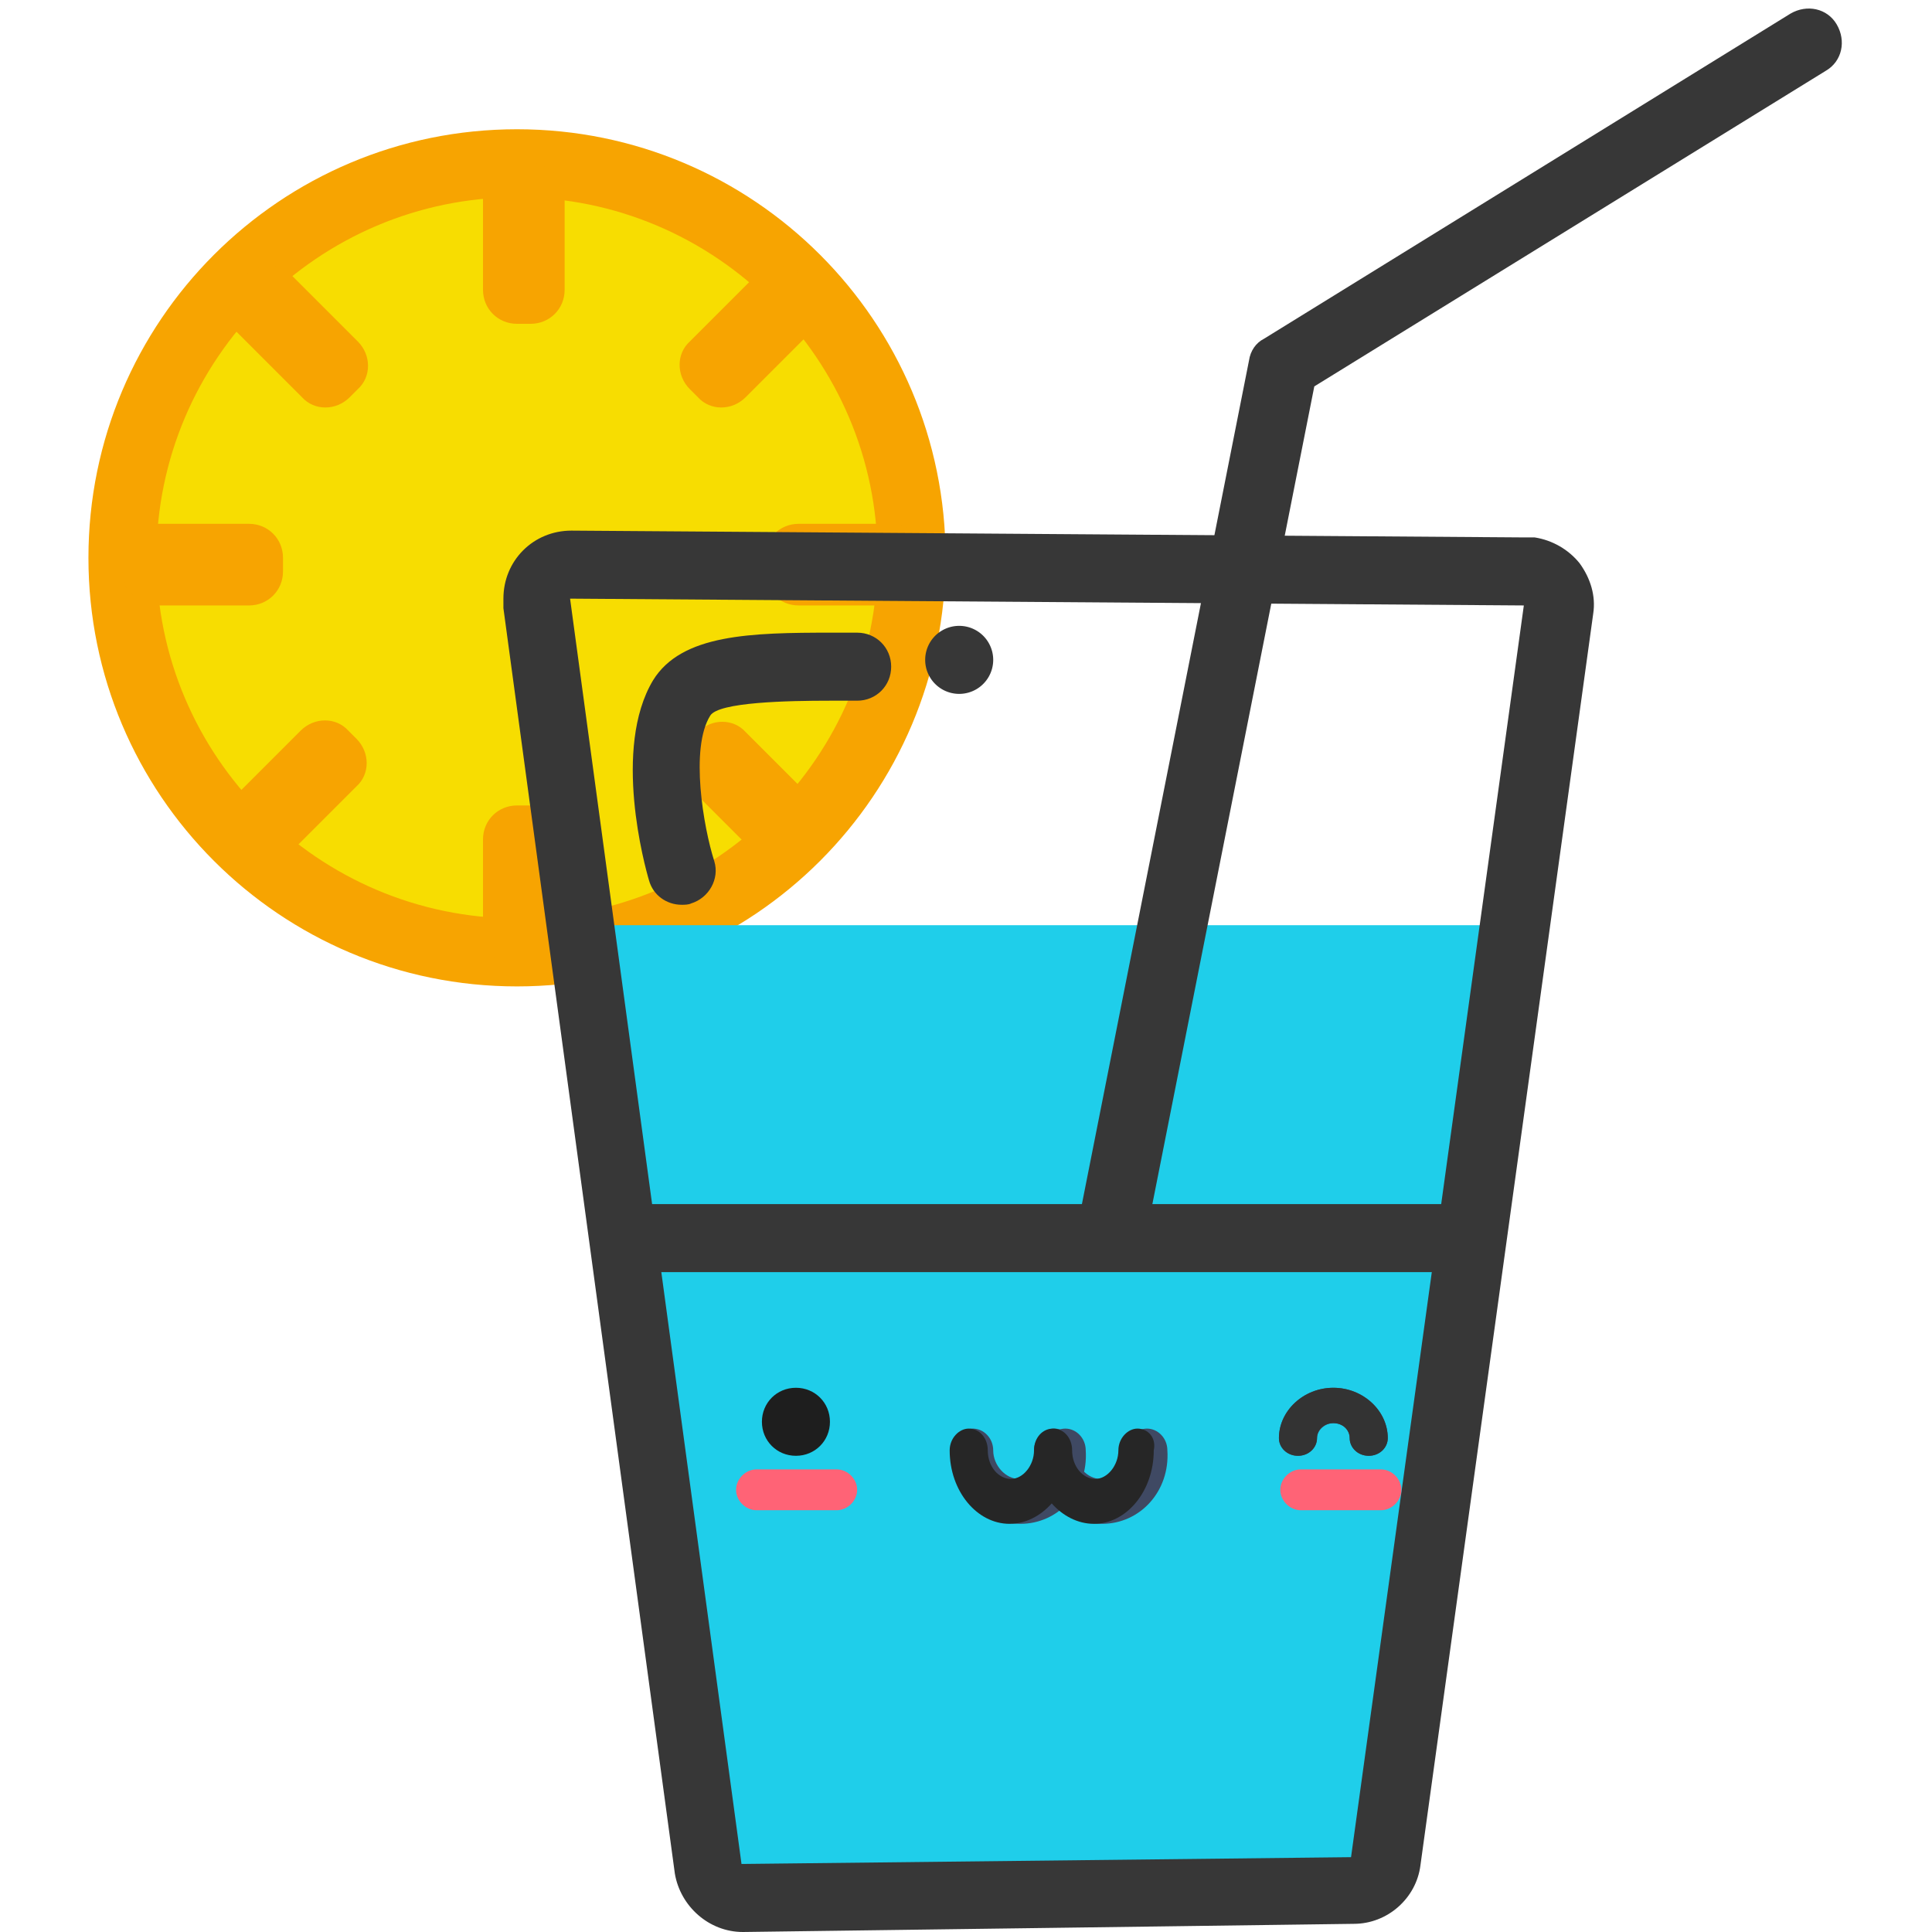<?xml version="1.0" standalone="no"?><!DOCTYPE svg PUBLIC "-//W3C//DTD SVG 1.1//EN" "http://www.w3.org/Graphics/SVG/1.1/DTD/svg11.dtd"><svg t="1555931962612" class="icon" style="" viewBox="0 0 1024 1024" version="1.1" xmlns="http://www.w3.org/2000/svg" p-id="6238" xmlns:xlink="http://www.w3.org/1999/xlink" width="200" height="200"><defs><style type="text/css"></style></defs><path d="M274.028 295.662m-209.127 0a209.127 209.127 0 1 0 418.254 0 209.127 209.127 0 1 0-418.254 0Z" fill="#F7DD01" p-id="6239"></path><path d="M274.028 522.817C148.552 522.817 46.873 421.138 46.873 295.662S148.552 68.507 274.028 68.507 501.183 170.186 501.183 295.662 399.504 522.817 274.028 522.817z m0-418.254C168.744 104.563 82.93 190.377 82.93 295.662S168.744 486.761 274.028 486.761 465.127 400.946 465.127 295.662 379.313 104.563 274.028 104.563z" fill="#F7A401" p-id="6240"></path><path d="M274.028 86.535h7.211c10.096 0 18.028 7.932 18.028 18.028v49.037c0 10.096-7.932 18.028-18.028 18.028h-7.211c-10.096 0-18.028-7.932-18.028-18.028v-49.037c0-10.096 8.654-18.028 18.028-18.028z m151.437 59.854l4.327 4.327c7.211 7.211 7.211 18.749 0 25.239l-34.614 34.614c-7.211 7.211-18.749 7.211-25.239 0l-4.327-4.327c-7.211-7.211-7.211-18.749 0-25.239l34.614-34.614c7.211-7.211 18.749-7.211 25.239 0zM490.366 295.662v7.211c0 10.096-7.932 18.028-18.028 18.028h-49.037c-10.096 0-18.028-7.932-18.028-18.028v-7.211c0-10.096 7.932-18.028 18.028-18.028h49.037c10.096 0 18.028 8.654 18.028 18.028z m-59.854 151.437l-5.048 5.048c-7.211 7.211-18.749 7.211-25.239 0l-34.614-34.614c-7.211-7.211-7.211-18.749 0-25.239l4.327-4.327c7.211-7.211 18.749-7.211 25.239 0l34.614 34.614c7.932 6.49 7.932 18.028 0.721 24.518zM281.239 512h-7.211c-10.096 0-18.028-7.932-18.028-18.028v-49.037c0-10.096 7.932-18.028 18.028-18.028h7.211c10.096 0 18.028 7.932 18.028 18.028v49.037c0 10.096-8.654 18.028-18.028 18.028zM129.803 452.146l-5.048-5.048c-7.211-7.211-7.211-18.749 0-25.239l34.614-34.614c7.211-7.211 18.749-7.211 25.239 0l4.327 4.327c7.211 7.211 7.211 18.749 0 25.239l-34.614 34.614c-6.49 7.932-18.028 7.932-24.518 0.721zM64.901 302.873v-7.211c0-10.096 7.932-18.028 18.028-18.028h49.037c10.096 0 18.028 7.932 18.028 18.028v7.211c0 10.096-7.932 18.028-18.028 18.028H82.93C72.834 320.901 64.901 312.248 64.901 302.873z m59.854-151.437l5.048-5.048c7.211-7.211 18.749-7.211 25.239 0l34.614 34.614c7.211 7.211 7.211 18.749 0 25.239l-4.327 4.327c-7.211 7.211-18.749 7.211-25.239 0l-34.614-34.614c-7.932-6.49-7.932-18.028-0.721-24.518z" fill="#F7A401" p-id="6241"></path><path d="M384.361 1016.789l330.997-9.375c18.028-0.721 32.451-13.701 34.614-31.73l32.451-271.144L814.873 490.366H317.296l33.172 214.896 33.893 311.527z" fill="#1FCEEA" p-id="6242"></path><path d="M393.735 1024c-18.028 0-33.172-13.701-36.056-31.008L266.817 322.344V317.296c0-20.192 15.865-36.056 36.056-36.056l505.51 3.606h5.048c9.375 1.442 18.028 6.49 23.797 13.701 5.769 7.932 8.654 17.307 7.211 26.682l-91.583 663.437c-2.163 17.307-17.307 31.008-35.335 31.008l-323.786 4.327zM302.152 317.296l90.862 670.648 323.065-3.606 91.583-663.437-505.51-3.606z" fill="#373737" p-id="6243"></path><path d="M331.718 638.197h454.31v36.056H331.718z" fill="#373737" p-id="6244"></path><path d="M443.493 800.451h-42.546c-5.769 0-10.817-5.048-10.817-10.817s5.048-10.817 10.817-10.817h42.546c5.769 0 10.817 5.048 10.817 10.817s-5.048 10.817-10.817 10.817zM731.944 800.451h-42.546c-5.769 0-10.817-5.048-10.817-10.817s5.048-10.817 10.817-10.817h42.546c5.769 0 10.817 5.048 10.817 10.817s-5.048 10.817-10.817 10.817z" fill="#FF6376" p-id="6245"></path><path d="M540.845 807.662c-20.192 0-36.056-17.307-36.056-38.941 0-6.49 5.048-11.538 10.817-11.538s10.817 5.048 10.817 11.538c0 7.932 6.49 15.144 13.701 15.144s13.701-6.49 13.701-15.144c0-6.49 5.048-11.538 10.817-11.538s10.817 5.048 10.817 11.538c1.442 21.634-14.423 38.941-34.614 38.941z" fill="#3F4963" p-id="6246"></path><path d="M584.113 807.662c-20.192 0-36.056-17.307-36.056-38.941 0-6.49 5.048-11.538 10.817-11.538s10.817 5.048 10.817 11.538c0 7.932 6.49 15.144 13.701 15.144s13.701-6.49 13.701-15.144c0-6.49 5.048-11.538 10.817-11.538s10.817 5.048 10.817 11.538c1.442 21.634-14.423 38.941-34.614 38.941zM725.454 771.606c-5.769 0-10.096-4.327-10.096-9.375 0-4.327-3.606-7.932-8.654-7.932-4.327 0-8.654 3.606-8.654 7.932 0 5.048-4.327 9.375-10.096 9.375s-10.096-4.327-10.096-9.375c0-14.423 12.98-26.682 28.845-26.682s28.845 12.259 28.845 26.682c0 5.048-4.327 9.375-10.096 9.375z" fill="#3F4963" p-id="6247"></path><path d="M602.862 757.183c-5.048 0-10.096 5.048-10.096 11.538 0 7.932-5.769 15.144-12.259 15.144-6.49 0-12.259-6.49-12.259-15.144 0-6.49-4.327-11.538-10.096-11.538s-10.096 5.048-10.096 11.538c0 7.932-5.769 15.144-12.259 15.144-6.49 0-12.259-6.49-12.259-15.144 0-6.49-4.327-11.538-10.096-11.538-5.048 0-10.096 5.048-10.096 11.538 0 21.634 14.423 38.941 31.73 38.941 8.654 0 16.586-4.327 22.355-10.817 5.769 6.49 13.701 10.817 22.355 10.817 17.307 0 31.73-17.307 31.73-38.941 1.442-6.49-2.885-11.538-8.654-11.538z" fill="#262626" p-id="6248"></path><path d="M421.859 735.549c-10.096 0-18.028 7.932-18.028 18.028s7.932 18.028 18.028 18.028 18.028-7.932 18.028-18.028-7.932-18.028-18.028-18.028z" fill="#1E1E1E" p-id="6249"></path><path d="M706.704 735.549c-15.865 0-28.845 12.259-28.845 26.682 0 5.048 4.327 9.375 10.096 9.375 5.769 0 10.096-4.327 10.096-9.375 0-4.327 3.606-7.932 8.654-7.932s8.654 3.606 8.654 7.932c0 5.048 4.327 9.375 10.096 9.375s10.096-4.327 10.096-9.375c0-14.423-12.98-26.682-28.845-26.682z" fill="#333333" p-id="6250"></path><path d="M591.324 659.831h-3.606c-10.096-2.163-15.865-11.538-14.423-20.913l88.699-447.82c0.721-5.048 3.606-9.375 7.932-11.538L949.003 7.211c8.654-5.048 19.47-2.885 24.518 5.769 5.048 8.654 2.885 19.47-5.769 24.518L696.608 204.8 609.352 645.408c-2.163 8.654-9.375 14.423-18.028 14.423z" fill="#373737" p-id="6251"></path><path d="M508.394 349.746m-18.028 0a18.028 18.028 0 1 0 36.056 0 18.028 18.028 0 1 0-36.056 0Z" fill="#373737" p-id="6252"></path><path d="M361.285 479.549c-7.932 0-15.144-5.048-17.307-12.98-2.163-7.211-19.47-69.949 2.163-106.006 15.144-24.518 51.921-25.239 94.468-25.239H454.31c10.096 0 18.028 7.932 18.028 18.028s-7.932 18.028-18.028 18.028h-14.423c-22.355 0-59.132 0.721-63.459 7.932-10.817 17.307-3.606 59.132 2.163 77.161 2.885 9.375-2.885 19.47-12.259 22.355-1.442 0.721-3.606 0.721-5.048 0.721z" fill="#373737" p-id="6253"></path></svg>